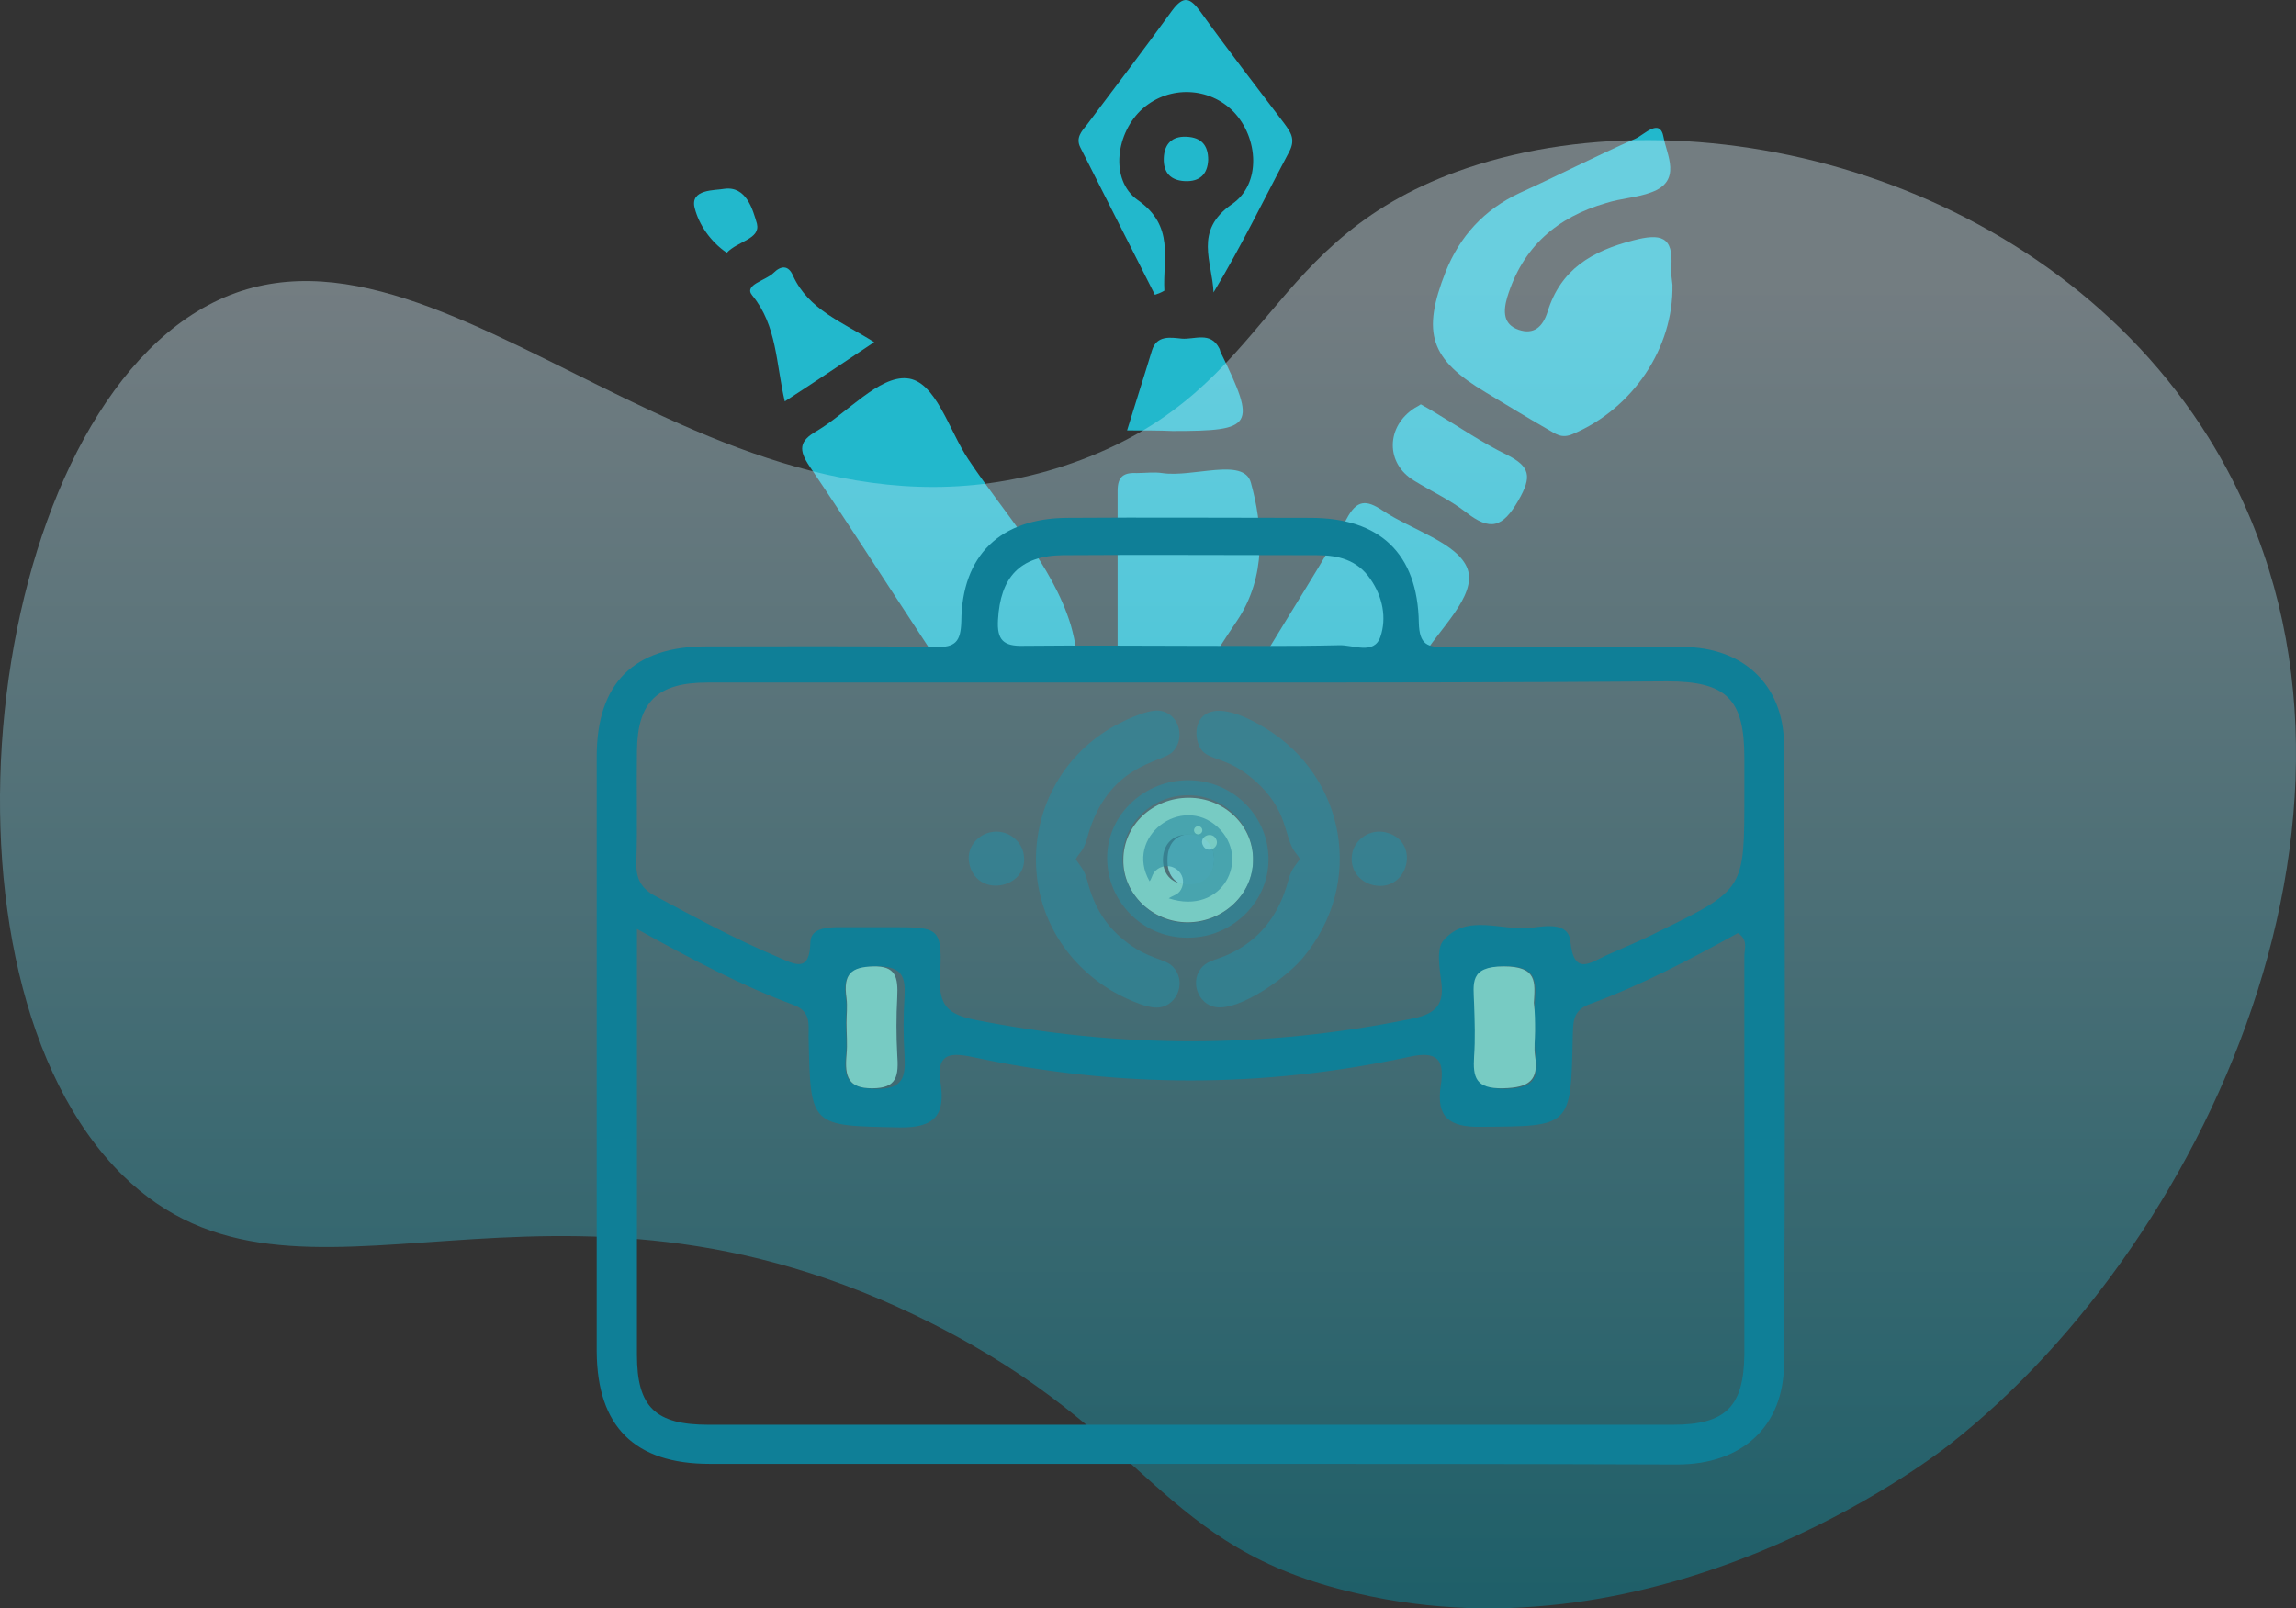 <svg width="885" height="620" viewBox="0 0 885 620" fill="none" xmlns="http://www.w3.org/2000/svg">
<rect x="0" y="0" width="885" height="620" fill="#333333" stroke="none"/>
<path d="M544.68 259.264C545.593 257.666 546.734 256.068 547.647 254.242C554.495 242.601 569.331 229.819 565.679 219.32C562.027 209.276 543.995 204.255 532.811 196.723C526.648 192.614 522.996 192.614 519.116 199.918C511.811 213.157 503.823 225.939 495.834 238.949C491.497 246.025 487.16 253.101 483.052 260.177C503.594 259.72 524.137 259.492 544.68 259.264Z" fill="#22B8CC"/>
<path d="M352.95 241.918C356.602 247.397 360.026 252.875 363.678 258.124C381.025 258.353 398.601 259.494 415.948 260.635C415.492 254.016 414.579 247.396 412.753 241.005C405.677 217.724 387.188 198.094 373.265 177.095C365.732 165.91 360.711 146.737 349.526 145.824C338.799 144.911 326.701 159.063 314.832 166.138C307.984 170.019 307.756 173.443 312.093 179.834C326.016 200.376 339.255 221.147 352.95 241.918Z" fill="#22B8CC"/>
<path d="M644.658 109.759C645.114 134.182 629.365 157.464 606.311 167.279C601.746 169.333 599.463 167.051 596.496 165.453C588.507 160.888 580.747 156.095 572.758 151.301C551.302 138.519 547.878 128.476 557.237 104.738C562.715 91.043 572.073 80.771 585.768 74.38C600.833 67.532 615.441 60 630.506 53.381C633.701 52.011 639.864 45.164 641.234 52.924C642.375 59.544 648.538 69.815 636.44 74.152C630.962 76.206 624.8 76.434 619.093 78.26C600.148 83.739 586.91 95.151 580.975 114.553C579.377 120.031 579.377 125.052 585.312 127.107C591.246 129.161 594.67 125.965 596.496 120.259C601.518 103.825 613.615 96.749 629.593 92.64C640.092 89.901 645.114 91.043 644.201 102.912C643.973 105.194 644.429 107.477 644.658 109.759Z" fill="#22B8CC"/>
<path d="M430.783 261.323C441.511 261.094 452.467 260.866 463.195 260.638C467.532 253.334 472.097 246.258 476.89 239.182C488.303 222.063 486.705 202.433 482.14 185.999C479.401 176.184 459.771 184.173 447.902 182.347C444.707 181.891 441.511 182.347 438.316 182.347C433.294 182.119 430.783 183.488 430.783 189.195C430.783 213.161 430.783 237.356 430.783 261.323Z" fill="#22B8CC"/>
<path d="M445.161 113.64C435.575 94.695 425.988 75.75 416.401 56.805C414.575 53.153 416.858 50.642 418.912 48.132C429.868 33.523 441.053 18.915 451.781 4.079C456.346 -2.084 458.856 -0.715 462.737 4.535C473.236 19.143 484.192 33.295 494.92 47.447C497.431 50.87 499.485 53.609 496.975 58.403C487.388 76.435 478.486 94.923 467.758 112.727C467.302 100.858 459.998 88.989 474.834 78.717C486.247 70.957 485.105 53.153 475.519 43.11C466.16 33.523 450.868 32.839 440.596 41.74C430.097 50.87 427.586 69.359 438.542 77.12C452.922 87.163 448.128 99.717 448.813 112.042C447.672 112.727 446.531 113.184 445.161 113.64Z" fill="#22B8CC"/>
<path d="M547.644 155.867C549.698 157.008 551.752 158.149 553.578 159.291C562.708 164.769 571.382 170.703 580.74 175.268C589.87 179.834 590.555 183.714 585.305 192.844C579.142 203.572 574.349 204.713 564.991 197.409C558.828 192.616 551.752 189.42 545.133 185.312C533.948 178.692 534.177 164.312 545.361 157.236C546.274 156.78 546.959 156.323 547.644 155.867Z" fill="#22B8CC"/>
<path d="M434.437 165.912C437.861 154.728 441.056 144.913 444.024 135.098C445.85 129.163 451.1 130.076 455.436 130.533C460.458 130.989 466.621 127.566 470.045 134.413C470.273 134.87 470.273 135.326 470.501 135.783C484.424 164.314 483.283 166.14 452.013 166.14C446.763 165.912 441.285 165.912 434.437 165.912Z" fill="#22B8CC"/>
<path d="M336.969 131.899C325.328 139.66 314.828 146.736 302.502 154.725C299.079 140.117 299.535 125.508 289.949 113.867C286.525 109.759 295.198 108.161 298.166 105.194C300.905 102.455 303.872 101.998 305.698 106.335C311.633 119.345 324.643 124.139 336.969 131.899Z" fill="#22B8CC"/>
<path d="M280.133 97.433C273.742 93.096 269.405 86.477 267.807 80.314C265.753 72.781 275.568 73.466 279.22 72.781C287.665 71.64 290.176 80.77 291.774 86.248C293.143 92.183 284.469 92.868 280.133 97.433Z" fill="#22B8CC"/>
<path d="M465.7 61.6C465.472 67.307 462.277 70.046 456.799 69.817C451.32 69.589 448.353 66.622 448.581 60.916C448.81 55.438 451.777 52.47 457.255 52.699C463.19 52.927 465.7 56.122 465.7 61.6Z" fill="#22B8CC"/>
<path d="M458.9 321.521C464.825 321.521 468 325.7 468 331.273C468 337.541 464.826 341.952 458.265 341.488C452.551 341.024 449.8 336.845 450.011 331.273C450.011 325.468 453.186 321.521 458.9 321.521Z" fill="#77CBC3"/>
<path opacity="0.39" d="M359.424 510.27C209.994 434.62 115.251 519.683 47.328 453.097C-30.696 376.4 -7.01 164.44 80.07 117.725C170.982 68.919 278.614 228.935 416.549 177.339C491.787 149.101 486.214 91.579 565.631 64.735C657.24 34.057 789.254 69.267 851.255 168.624C932.762 299.356 853.693 476.803 751.286 556.985C743.275 563.26 640.172 641.699 522.787 614.158C446.505 596.728 443.718 552.802 359.424 510.27Z" fill="url(#paint0_linear)"/>
<path d="M458.601 564.293C397.002 564.293 335.175 564.293 273.576 564.293C244.601 564.293 230.228 549.907 230 521.136C230 444.639 230 368.143 230 291.647C230 263.332 244.373 249.174 272.207 249.174C301.637 249.174 331.068 248.946 360.499 249.403C368.256 249.631 370.309 247.347 370.537 239.584C370.765 214.009 385.595 199.851 411.147 199.623C442.403 199.395 473.658 199.623 505.142 199.623C531.835 199.623 546.436 213.324 546.893 240.04C547.121 248.489 550.087 249.631 557.387 249.403C587.731 249.174 618.074 249.174 648.645 249.403C671.688 249.403 687.43 263.789 687.658 286.852C688.114 366.545 688.114 446.238 687.658 525.931C687.43 549.907 671.46 564.521 646.592 564.521C583.852 564.293 521.341 564.293 458.601 564.293ZM245.514 358.096C245.514 414.269 245.514 468.159 245.514 522.277C245.514 542.372 252.586 549.222 273.119 549.222C397.002 549.222 520.884 549.222 644.767 549.222C665.3 549.222 672.144 542.144 672.372 522.049C672.372 470.899 672.372 419.749 672.372 368.6C672.372 365.86 673.969 362.206 669.863 359.694C651.611 369.742 633.131 379.56 613.283 386.868C605.982 389.379 606.438 393.946 606.21 399.655C605.526 434.592 605.526 434.135 570.848 434.364C558.756 434.592 553.509 430.71 555.334 418.608C556.931 408.56 554.193 404.907 543.014 407.419C486.891 419.521 430.767 419.521 374.644 407.419C365.062 405.364 360.955 406.962 362.552 417.466C364.377 429.568 360.499 434.82 346.81 434.592C312.36 433.907 312.36 434.592 311.676 399.655C311.676 394.631 312.588 389.836 305.744 387.324C285.439 379.789 266.503 369.741 245.514 358.096ZM460.426 263.103C397.914 263.103 335.175 263.103 272.663 263.103C253.271 263.103 245.742 270.639 245.514 289.363C245.286 303.749 245.742 317.907 245.286 332.293C245.058 338.686 247.111 342.568 252.814 345.537C268.1 353.757 283.386 361.978 299.584 368.828C306.428 371.797 312.132 375.222 312.36 363.119C312.588 358.096 317.836 357.639 322.17 357.411C329.015 357.411 336.087 357.411 342.932 357.411C362.552 357.411 363.236 357.411 362.324 377.049C361.868 387.553 365.518 390.978 375.328 393.033C431.452 404.222 487.575 404.222 543.699 392.805C551.912 391.206 556.931 388.466 555.562 378.647C554.878 373.167 553.509 365.631 556.475 362.434C565.601 351.93 578.833 359.009 590.24 357.639C595.716 356.954 604.613 355.356 605.298 362.891C606.667 376.592 613.283 370.883 619.443 368.143C626.059 365.175 632.903 362.434 639.519 359.009C672.6 342.797 672.372 342.797 672.372 306.033C672.372 301.466 672.372 296.899 672.372 292.104C672.372 269.497 665.528 262.647 642.713 262.647C581.799 263.103 521.112 263.103 460.426 263.103ZM458.145 248.946C477.537 248.946 496.701 249.174 516.093 248.718C521.569 248.489 529.554 252.599 532.063 245.521C534.573 238.214 532.976 229.993 528.185 223.143C523.166 215.836 515.865 214.009 507.652 214.009C475.027 214.009 442.403 213.78 409.55 214.009C392.895 214.237 385.595 222.686 384.682 238.899C384.226 246.662 386.735 249.174 394.492 248.946C415.938 248.718 437.155 248.946 458.145 248.946ZM326.049 394.403C326.049 398.513 326.505 402.623 326.049 406.734C325.136 415.411 326.733 419.521 337.456 419.749C348.407 419.978 349.091 414.954 348.635 406.505C348.179 399.198 348.179 391.891 348.635 384.584C349.091 376.592 347.951 372.482 337.912 372.482C328.33 372.71 324.68 375.222 326.049 384.812C326.505 387.781 326.049 391.206 326.049 394.403ZM591.609 397.6C591.609 393.946 591.381 390.293 591.609 386.639C592.065 378.647 592.75 372.482 580.43 372.482C567.654 372.482 569.251 379.104 569.479 386.868C569.707 393.718 569.935 400.568 569.479 407.419C569.023 415.411 569.935 419.749 580.202 419.749C590.012 419.521 593.434 416.781 592.065 407.19C591.381 403.994 591.609 400.797 591.609 397.6Z" fill="#0F7F97"/>
<path d="M326.302 394.323C326.302 391.145 326.696 387.967 326.302 384.789C324.92 375.254 328.275 372.757 336.564 372.53C345.247 372.303 346.234 376.616 345.839 384.562C345.444 391.826 345.444 399.09 345.839 406.355C346.431 414.754 345.839 419.521 336.169 419.521C327.091 419.521 325.512 415.208 326.302 406.582C326.696 402.496 326.302 398.409 326.302 394.323Z" fill="#77CBC3"/>
<path d="M591.699 397.493C591.699 400.671 591.224 403.849 591.699 407.028C593.124 416.335 589.562 419.286 579.351 419.513C568.666 419.74 567.716 415.2 568.191 407.255C568.666 400.444 568.428 393.634 568.191 386.823C567.953 379.105 566.291 372.521 579.589 372.521C592.649 372.521 591.699 378.651 591.224 386.596C591.699 390.229 591.699 393.861 591.699 397.493Z" fill="#77CBC3"/>
<path d="M482.997 331.634C482.997 344.705 471.424 355.521 457.769 355.521C444.113 355.521 432.772 344.479 433.003 331.409C433.003 318.113 444.344 307.521 458.231 307.521C471.887 307.521 483.228 318.338 482.997 331.634ZM458 321.719C451.751 321.719 448.511 325.55 448.279 330.958C448.048 336.367 451.057 340.648 457.306 340.874C464.249 341.324 467.952 337.043 467.952 330.958C467.721 325.775 464.481 321.719 458 321.719Z" fill="#77CBC3"/>
<path fill-rule="evenodd" clip-rule="evenodd" d="M414.653 331.264C415.81 328.763 417.611 328.414 419.079 322.985C426.789 294.476 447.534 294.17 451.888 289.931C457.134 284.826 454.599 274.92 446.976 273.96C441.81 273.309 431.558 278.577 427.711 280.905C390.998 303.123 388.763 357.099 427.587 381.359C431.418 383.753 441.849 389.091 446.932 388.355C454.046 387.324 457.343 378.196 452.168 372.719C449.109 369.482 443.403 369.99 434.813 363.632C426.704 357.63 421.846 350.089 419.188 339.808C417.972 335.104 416.721 334.361 414.653 331.264Z" fill="#298BA1" fill-opacity="0.6"/>
<path fill-rule="evenodd" clip-rule="evenodd" d="M501.045 331.158C499.148 334.011 497.789 334.81 496.583 339.382C493.057 352.751 485.317 362.805 472.776 368.243C469.361 369.724 465.803 370.379 463.73 372.409C458.151 377.872 461.758 387.303 468.746 388.254C477.96 389.508 495.554 377.157 502.141 369.296C526.445 340.292 518.363 299.591 488.229 280.969C459.703 263.34 458.299 284.009 463.602 289.634C466.583 292.796 472.733 292.362 480.973 298.697C495.981 310.236 494.766 320.739 498.314 327.146C499.248 328.832 500.419 329.8 501.045 331.158Z" fill="#298BA1" fill-opacity="0.6"/>
<path fill-rule="evenodd" clip-rule="evenodd" d="M461.512 355.464C446.676 357.701 434.792 346.73 432.969 334.75C430.754 320.192 441.57 308.537 454.304 306.802C469.382 304.747 481.115 315.601 482.767 327.785C484.764 342.521 473.833 353.606 461.512 355.464ZM427.115 335.421C429.47 350.773 443.839 363.826 462.663 361.105C477.824 358.913 491.367 344.555 488.586 326.56C486.224 311.279 471.605 298.562 453.369 301.096C437.835 303.255 424.358 317.451 427.115 335.421Z" fill="#298BA1" fill-opacity="0.6"/>
<path fill-rule="evenodd" clip-rule="evenodd" d="M463.832 326.184C461.699 322.668 466.773 320.255 468.592 323.166C470.608 326.392 465.738 329.324 463.832 326.184ZM460.24 320.056C460.24 319.194 460.955 318.495 461.838 318.495C462.72 318.495 463.436 319.194 463.436 320.056C463.436 320.918 462.72 321.617 461.838 321.617C460.955 321.617 460.24 320.918 460.24 320.056ZM443.116 339.724C444.279 338.303 443.969 336.006 447.049 334.514C452.004 332.113 457.578 336.773 455.607 342.049C454.656 344.596 452.92 344.945 451.356 345.776L450.783 346.113C450.712 346.154 450.583 346.227 450.492 346.296C471.281 353.111 482.403 330.891 469.377 318.84C455.471 305.975 433.223 322.589 443.116 339.724Z" fill="#298BA1" fill-opacity="0.6"/>
<path fill-rule="evenodd" clip-rule="evenodd" d="M534.21 320.887C527.899 319.341 522.391 323.723 521.305 328.559C519.818 335.18 524.197 340.047 529.289 341.189C542.823 344.226 547.898 324.239 534.21 320.887Z" fill="#298BA1" fill-opacity="0.6"/>
<path fill-rule="evenodd" clip-rule="evenodd" d="M373.689 333.274C377.055 346.917 397.634 342.047 394.437 328.559C393.327 323.874 388.183 319.485 381.772 320.827C376.626 321.904 372.143 327.008 373.689 333.274Z" fill="#298BA1" fill-opacity="0.6"/>
<defs>
<linearGradient id="paint0_linear" x1="442.386" y1="112.032" x2="442.386" y2="612.757" gradientUnits="userSpaceOnUse">
<stop stop-color="#D7F0FC"/>
<stop offset="1" stop-color="#00A5BE"/>
</linearGradient>
</defs>
</svg>
